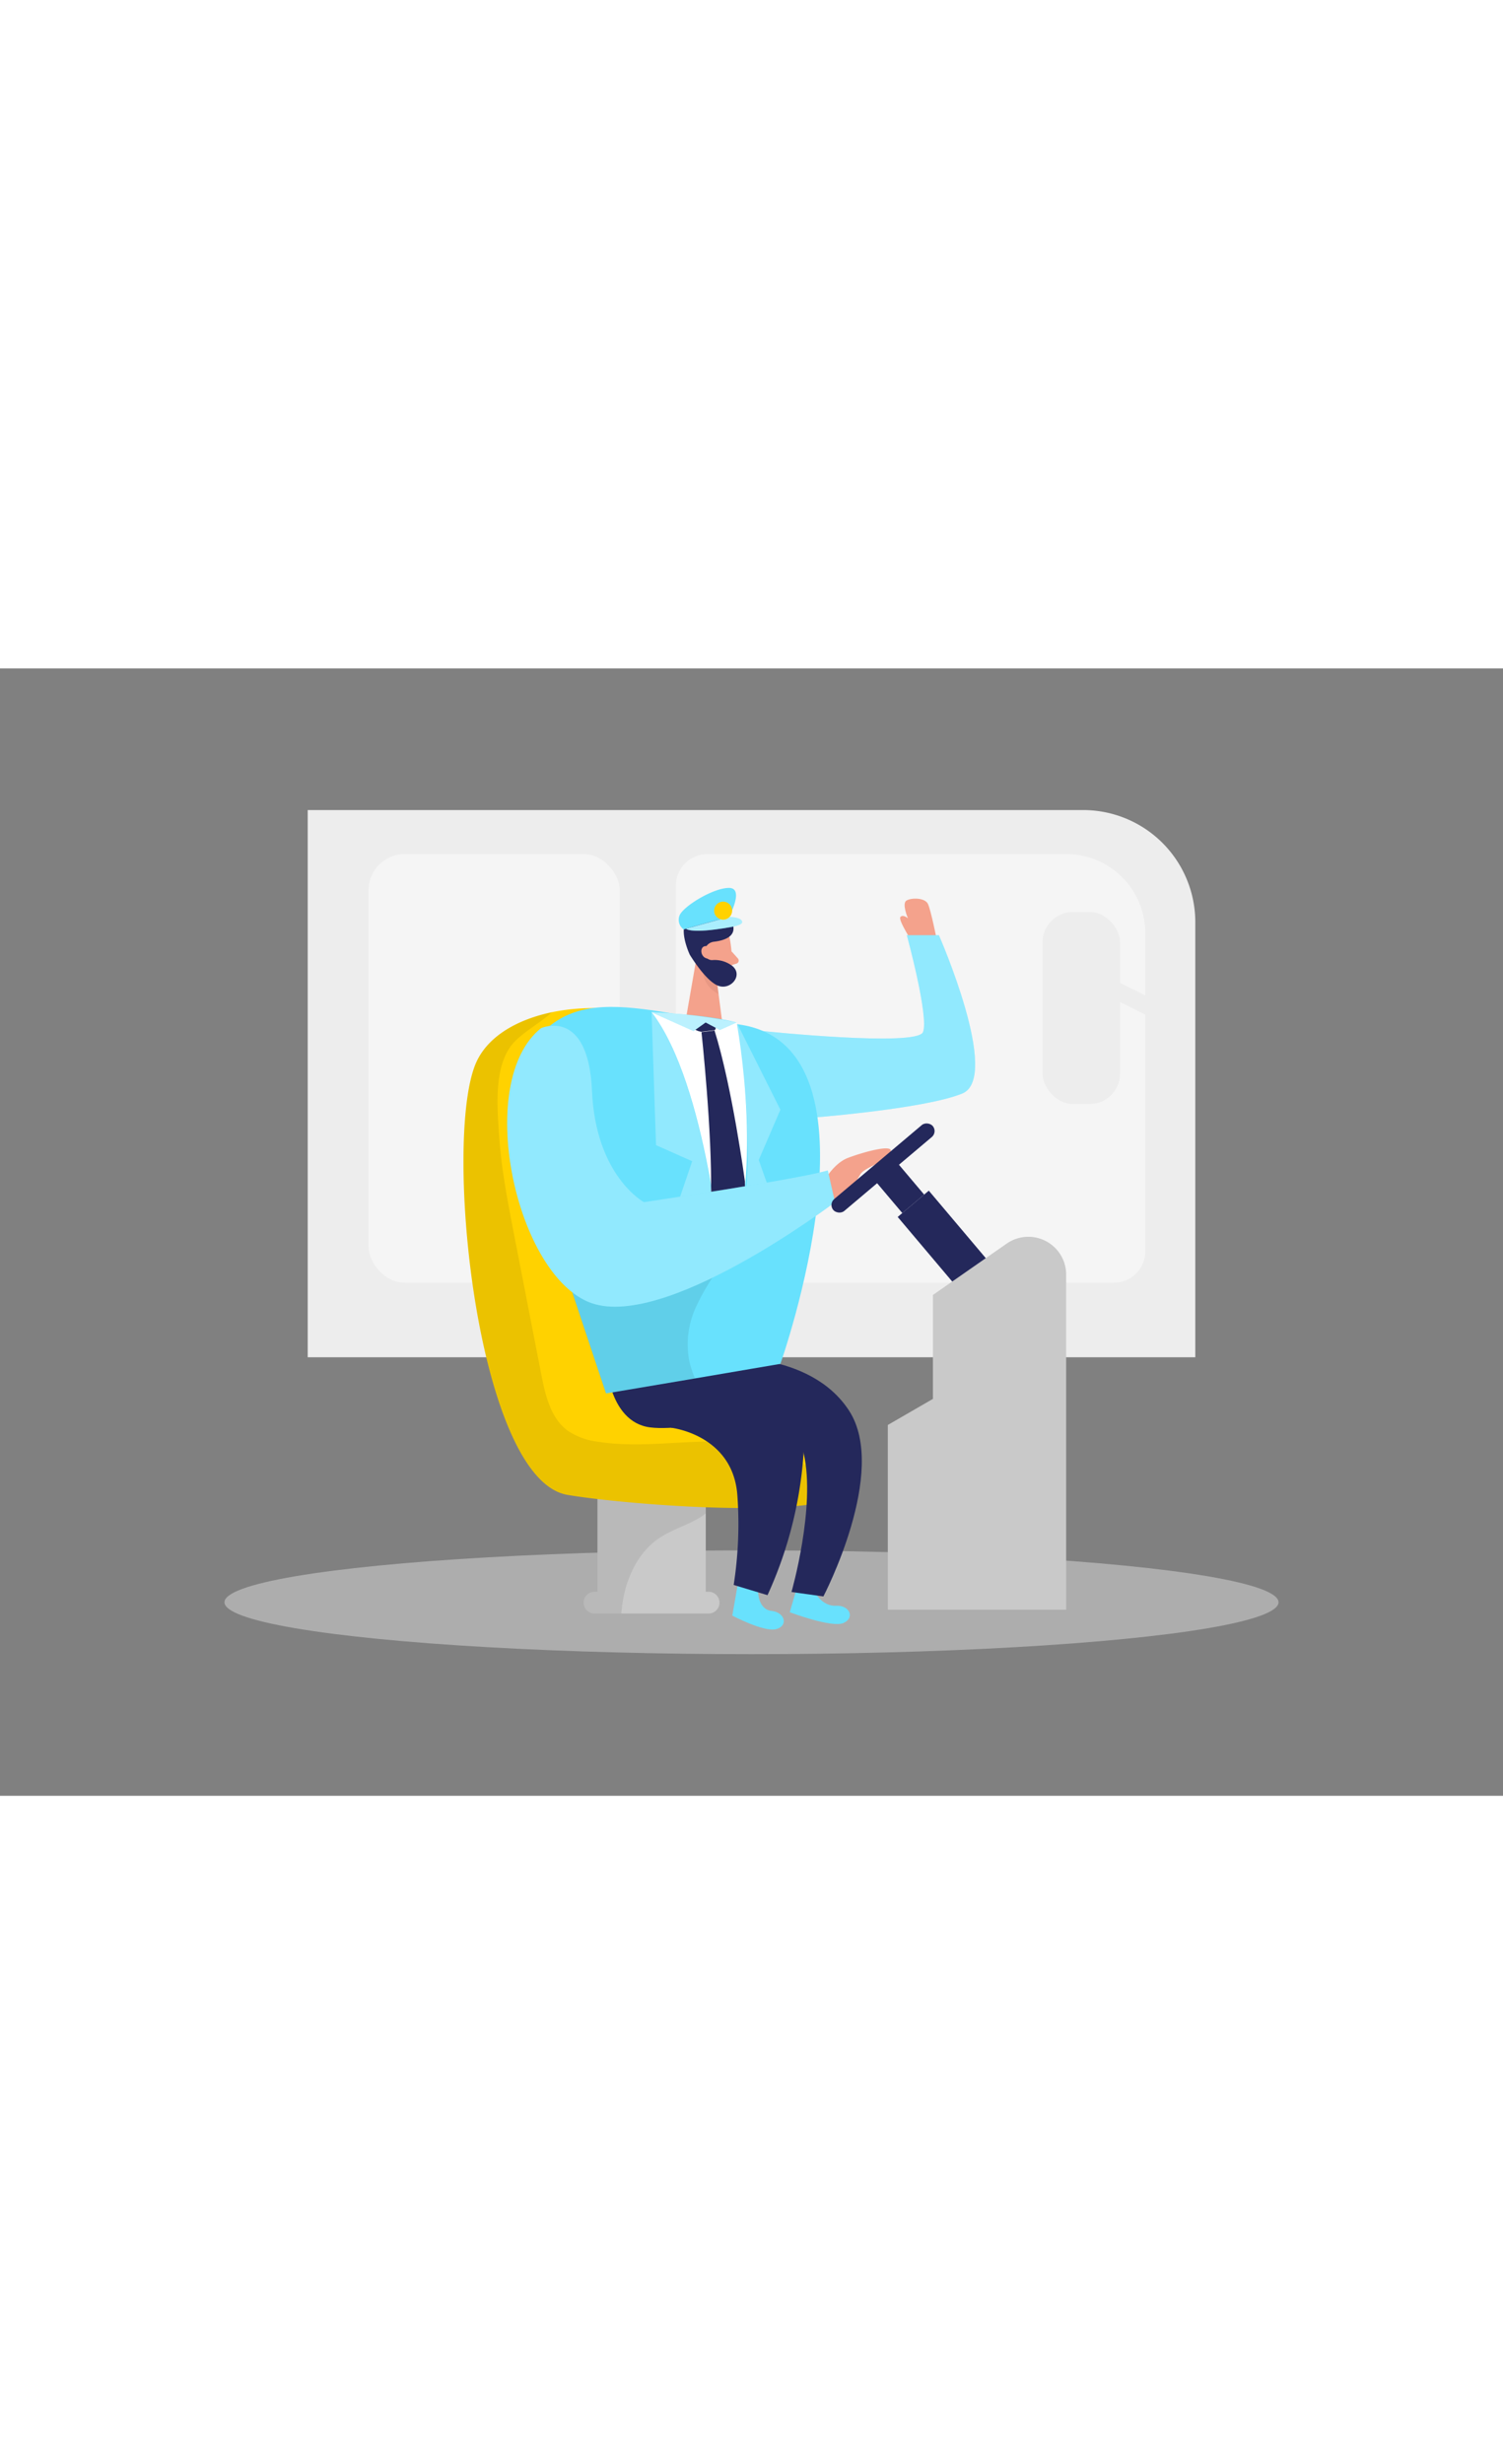 <svg id="Layer_1" data-name="Layer 1" xmlns="http://www.w3.org/2000/svg" viewBox="0 0 400 300" data-imageid="bus-driver-two-color" imageName="Bus Driver" class="illustrations_image" style="width: 183px;"><rect x="0" y="0" width="400" height="300" fill="#808080" stroke="none"/><path d="M81.89,37.69H288.26a29.85,29.85,0,0,1,29.85,29.85V183.3a0,0,0,0,1,0,0H81.89a0,0,0,0,1,0,0V37.69A0,0,0,0,1,81.89,37.69Z" fill="#ededed"/><path d="M188.24,49.41h95.55a21,21,0,0,1,21,21v84.72a8.33,8.33,0,0,1-8.33,8.33H179.91a0,0,0,0,1,0,0V57.74A8.33,8.33,0,0,1,188.24,49.41Z" fill="#fff" opacity="0.46"/><rect x="98.09" y="49.41" width="66.84" height="114.05" rx="9.61" fill="#fff" opacity="0.46"/><rect x="277.45" y="64.81" width="20.65" height="51.1" rx="8.1" fill="#ededed"/><polygon points="294.9 82.09 304.79 87.01 304.79 92.13 293.83 86.65 294.9 82.09" fill="#ededed"/><ellipse cx="200" cy="248.5" rx="140.26" ry="13.81" fill="#e6e6e6" opacity="0.45"/><path d="M191.48,248.6a2.9,2.9,0,0,1-2.89,2.9H158.23a2.9,2.9,0,0,1-2.9-2.9,2.9,2.9,0,0,1,2.9-2.89H159V215.65h28.83v30.06h.77A2.89,2.89,0,0,1,191.48,248.6Z" fill="#c9c9c9"/><path d="M187.82,215.65v9.2a11.5,11.5,0,0,1-1.22.89c-3.58,2.28-7.83,3.39-11.33,5.8-5.1,3.51-8.1,9.48-9.31,15.56a38.78,38.78,0,0,0-.61,4.4h-7.12a2.9,2.9,0,0,1-2.9-2.9,2.9,2.9,0,0,1,2.9-2.89H159V215.65Z" opacity="0.08"/><path d="M222.32,221.11c-16,4.87-59.76.84-71.36-1.2-24.26-4.26-33.31-96.06-24.05-115.43,3.27-6.83,11-11.11,20-13a56.1,56.1,0,0,1,28.72,1.75c6.68,2.34,12.12,6.11,14.73,11.24,5.65,11.12,7.66,56,8.34,80.3,26.45,5.75,27.76,19.46,29.48,30.87C228.54,218.13,226.29,219.89,222.32,221.11Z" fill="#ffd200"/><path d="M222.32,221.11c-16,4.87-59.76.84-71.36-1.2-24.26-4.26-33.31-96.06-24.05-115.43,3.27-6.83,11-11.11,20-13-3,2.71-6.59,4.65-9.52,7.4-6.14,5.77-5.09,17.46-4.57,25.29.58,8.93,2.3,17.74,4,26.52l7.23,37.18c1.09,5.57,2.5,11.67,7.07,15a18.62,18.62,0,0,0,8.26,2.95c9.93,1.53,20.05-.06,30.1-.1s20.82,1.85,28,8.89A27.88,27.88,0,0,1,222.32,221.11Z" opacity="0.08"/><path d="M201.75,245.7s0,4.7,3.6,5.1,4.5,4,1.2,4.85-11.66-3.6-11.66-3.6l1.37-7.86Z" fill="#68e1fd" class="target-color"/><path d="M178.59,202.06s16.67,1.81,17.67,18.29a106,106,0,0,1-1,23.54l9,2.72a108.39,108.39,0,0,0,9.6-37.74C215.34,187.26,180.75,192,178.59,202.06Z" fill="#24285b"/><path d="M216.83,245.82s2,3.81,5.65,3.61,5.1,3.22,2,4.59-14.3-2.87-14.3-2.87l1.59-5.45Z" fill="#68e1fd" class="target-color"/><path d="M161.22,183.64s.4,16.88,11.82,18.33,37.58-7.34,40.85,6.9-3.25,36.9-3.25,36.9l8.49,1.18s17.37-33.2,6.84-49.43-35.26-14.13-35.26-14.13Z" fill="#24285b"/><path d="M243,73.14s-4.08-6.22-3.37-7,2,.35,2,.35-1.68-3.91-.4-4.71,4.93-.8,5.73.89,2.4,9.78,2.4,9.78Z" fill="#f4a28c"/><path d="M203,96.5s41,4.28,42.64.28S241.34,71,241.34,71h8.54s16.62,37.85,6.22,42.12-42.07,6.6-42.07,6.6Z" fill="#68e1fd" class="target-color"/><path d="M203,96.5s41,4.28,42.64.28S241.34,71,241.34,71h8.54s16.62,37.85,6.22,42.12-42.07,6.6-42.07,6.6Z" fill="#fff" opacity="0.27"/><path d="M207.69,185.06,185,188.93l-23.71,4s-13.44-40-20.91-63.31c-3-9.24-5-15.85-4.84-16.28,10.28-32.45,30.74-22.81,61.12-18.6C237.62,100.47,207.69,185.06,207.69,185.06Z" fill="#68e1fd" class="target-color"/><path d="M207,143.1c-5.49,3.8-9.84,9-13.9,14.3A58.91,58.91,0,0,0,185.19,170a23.66,23.66,0,0,0-1.69,14.6,31.52,31.52,0,0,0,1.45,4.3l-23.71,4s-13.44-40-20.91-63.31c2.71-2.9,5.61-4.57,8.17-3.31,3,1.47,4,7.54,5.41,10.24,2.24,4.22,5.47,8,10,9.93,3.55,1.5,7.51,1.66,11.37,1.74C186.08,148.49,197.43,148.2,207,143.1Z" opacity="0.08"/><path d="M194.22,71.94a33.53,33.53,0,0,1,.48,8.86,2.68,2.68,0,0,1-3.07,2.26,5.93,5.93,0,0,1-5.07-4l-2.07-4.48a4.82,4.82,0,0,1,1.58-5.32C188.85,66.84,193.76,68.71,194.22,71.94Z" fill="#f4a28c"/><polygon points="185.57 75.85 182.57 93.11 192.2 94.09 190.52 81.14 185.57 75.85" fill="#f4a28c"/><path d="M194.68,75.28l1.69,1.89a.85.85,0,0,1-.39,1.39l-2,.6Z" fill="#f4a28c"/><path d="M190.71,82.87s-1.24-.12-3.59-1.94c0,0-.05,3.49,4.12,5.74Z" fill="#ce8172" opacity="0.31"/><path d="M187.53,76a2,2,0,0,0,2,1.62,7.64,7.64,0,0,1,5.57,1.73c2.66,2.54-.85,6.5-4.19,5s-7.34-8.18-7.34-8.18-2.57-5.43-1.21-8.39,9.91-6.16,12.45-.28c1.62,3.77-2,4.91-4.87,5.24A2.81,2.81,0,0,0,187.53,76Z" fill="#24285b"/><path d="M189.37,75.63s-.25-2-1.78-1.72-1.17,3.27.95,3.33Z" fill="#f4a28c"/><path d="M196.05,94.21s8.26,44-3.74,66.05c0,0-4-49.44-18.9-68.81C173.41,91.45,187.17,92.81,196.05,94.21Z" fill="#fff"/><path d="M196.05,94.21l11.64,23.22-5.76,13.38,4.14,11.74-13.76,17.71S204.47,148.61,196.05,94.21Z" fill="#fff" opacity="0.27"/><path d="M190.08,94a3.28,3.28,0,0,0-1.18-.59,12.94,12.94,0,0,0-1.72-.39,4.34,4.34,0,0,0-2.06,0,2,2,0,0,0-1.39,1.54c0,.54.5,1,.9,1.29a4.15,4.15,0,0,0,2.06.84l3.47-.42c.31,0,.49-1.31.43-1.55A1.5,1.5,0,0,0,190.08,94Z" fill="#24285b"/><path d="M190.16,96.36l-3.47.42s2.9,26.91,2.52,43.07l3.1,20.41s6.28-10.88,5.93-23.82C198.24,136.44,194.87,111.33,190.16,96.36Z" fill="#24285b"/><path d="M196.05,94.21l-4.47,2-3.79-2-3.21,2.29-11.17-5S187.15,91.94,196.05,94.21Z" fill="#68e1fd" class="target-color"/><path d="M196.05,94.21l-4.47,2-3.79-2-3.21,2.29-11.17-5A133.81,133.81,0,0,1,196.05,94.21Z" fill="#fff" opacity="0.55"/><path d="M173.41,91.45l1.18,35.41,9.62,4.28-4,11.76,12.06,17.36S188.08,110.58,173.41,91.45Z" fill="#fff" opacity="0.27"/><path d="M219.55,136s2.49-4.32,6-5.7,13.2-4.22,11.29-1.32-6.82,3.73-7.93,5.74-5.19,8.1-8,6.08A3.82,3.82,0,0,1,219.55,136Z" fill="#f4a28c"/><path d="M144,95.73s12.59-5.69,13.55,16.72c1,22.68,13.83,29.58,13.83,29.58s41.44-6.17,48.92-8.44l1.92,8.44s-46.14,35-65.77,26.49S126.34,109.78,144,95.73Z" fill="#68e1fd" class="target-color"/><path d="M144,95.73s12.59-5.69,13.55,16.72c1,22.68,13.83,29.58,13.83,29.58s41.44-6.17,48.92-8.44l1.92,8.44s-46.14,35-65.77,26.49S126.34,109.78,144,95.73Z" fill="#fff" opacity="0.27"/><path d="M182,69.48c0-.14,12-3.34,12-3.34s4.23-7.73,0-7.73-12.21,4.93-13.15,7.33A3.11,3.11,0,0,0,182,69.48Z" fill="#68e1fd" class="target-color"/><path d="M182.57,69.27s.93,1.07,7.66.21,7.73-1.47,7.13-2.4-3.38-.94-3.38-.94Z" fill="#68e1fd" class="target-color"/><path d="M182.57,69.27s.93,1.07,7.66.21,7.73-1.47,7.13-2.4-3.38-.94-3.38-.94Z" fill="#fff" opacity="0.44"/><circle cx="192.45" cy="64.46" r="2.4" fill="#ffd200"/><rect x="235.61" y="132.55" width="7.61" height="11.26" transform="translate(-32.66 187.07) rotate(-40.18)" fill="#24285b"/><rect x="246.37" y="139.28" width="10.84" height="27.11" transform="translate(-39.19 198.51) rotate(-40.18)" fill="#24285b"/><rect x="217.69" y="130.88" width="34.64" height="4.15" rx="2.07" transform="translate(-30.33 182.99) rotate(-40.18)" fill="#24285b"/><path d="M283.74,250.48V161.32a10.06,10.06,0,0,0-15.82-8.26l-19.64,13.67v27.65l-12,6.94v49.16Z" fill="#c9c9c9"/></svg>